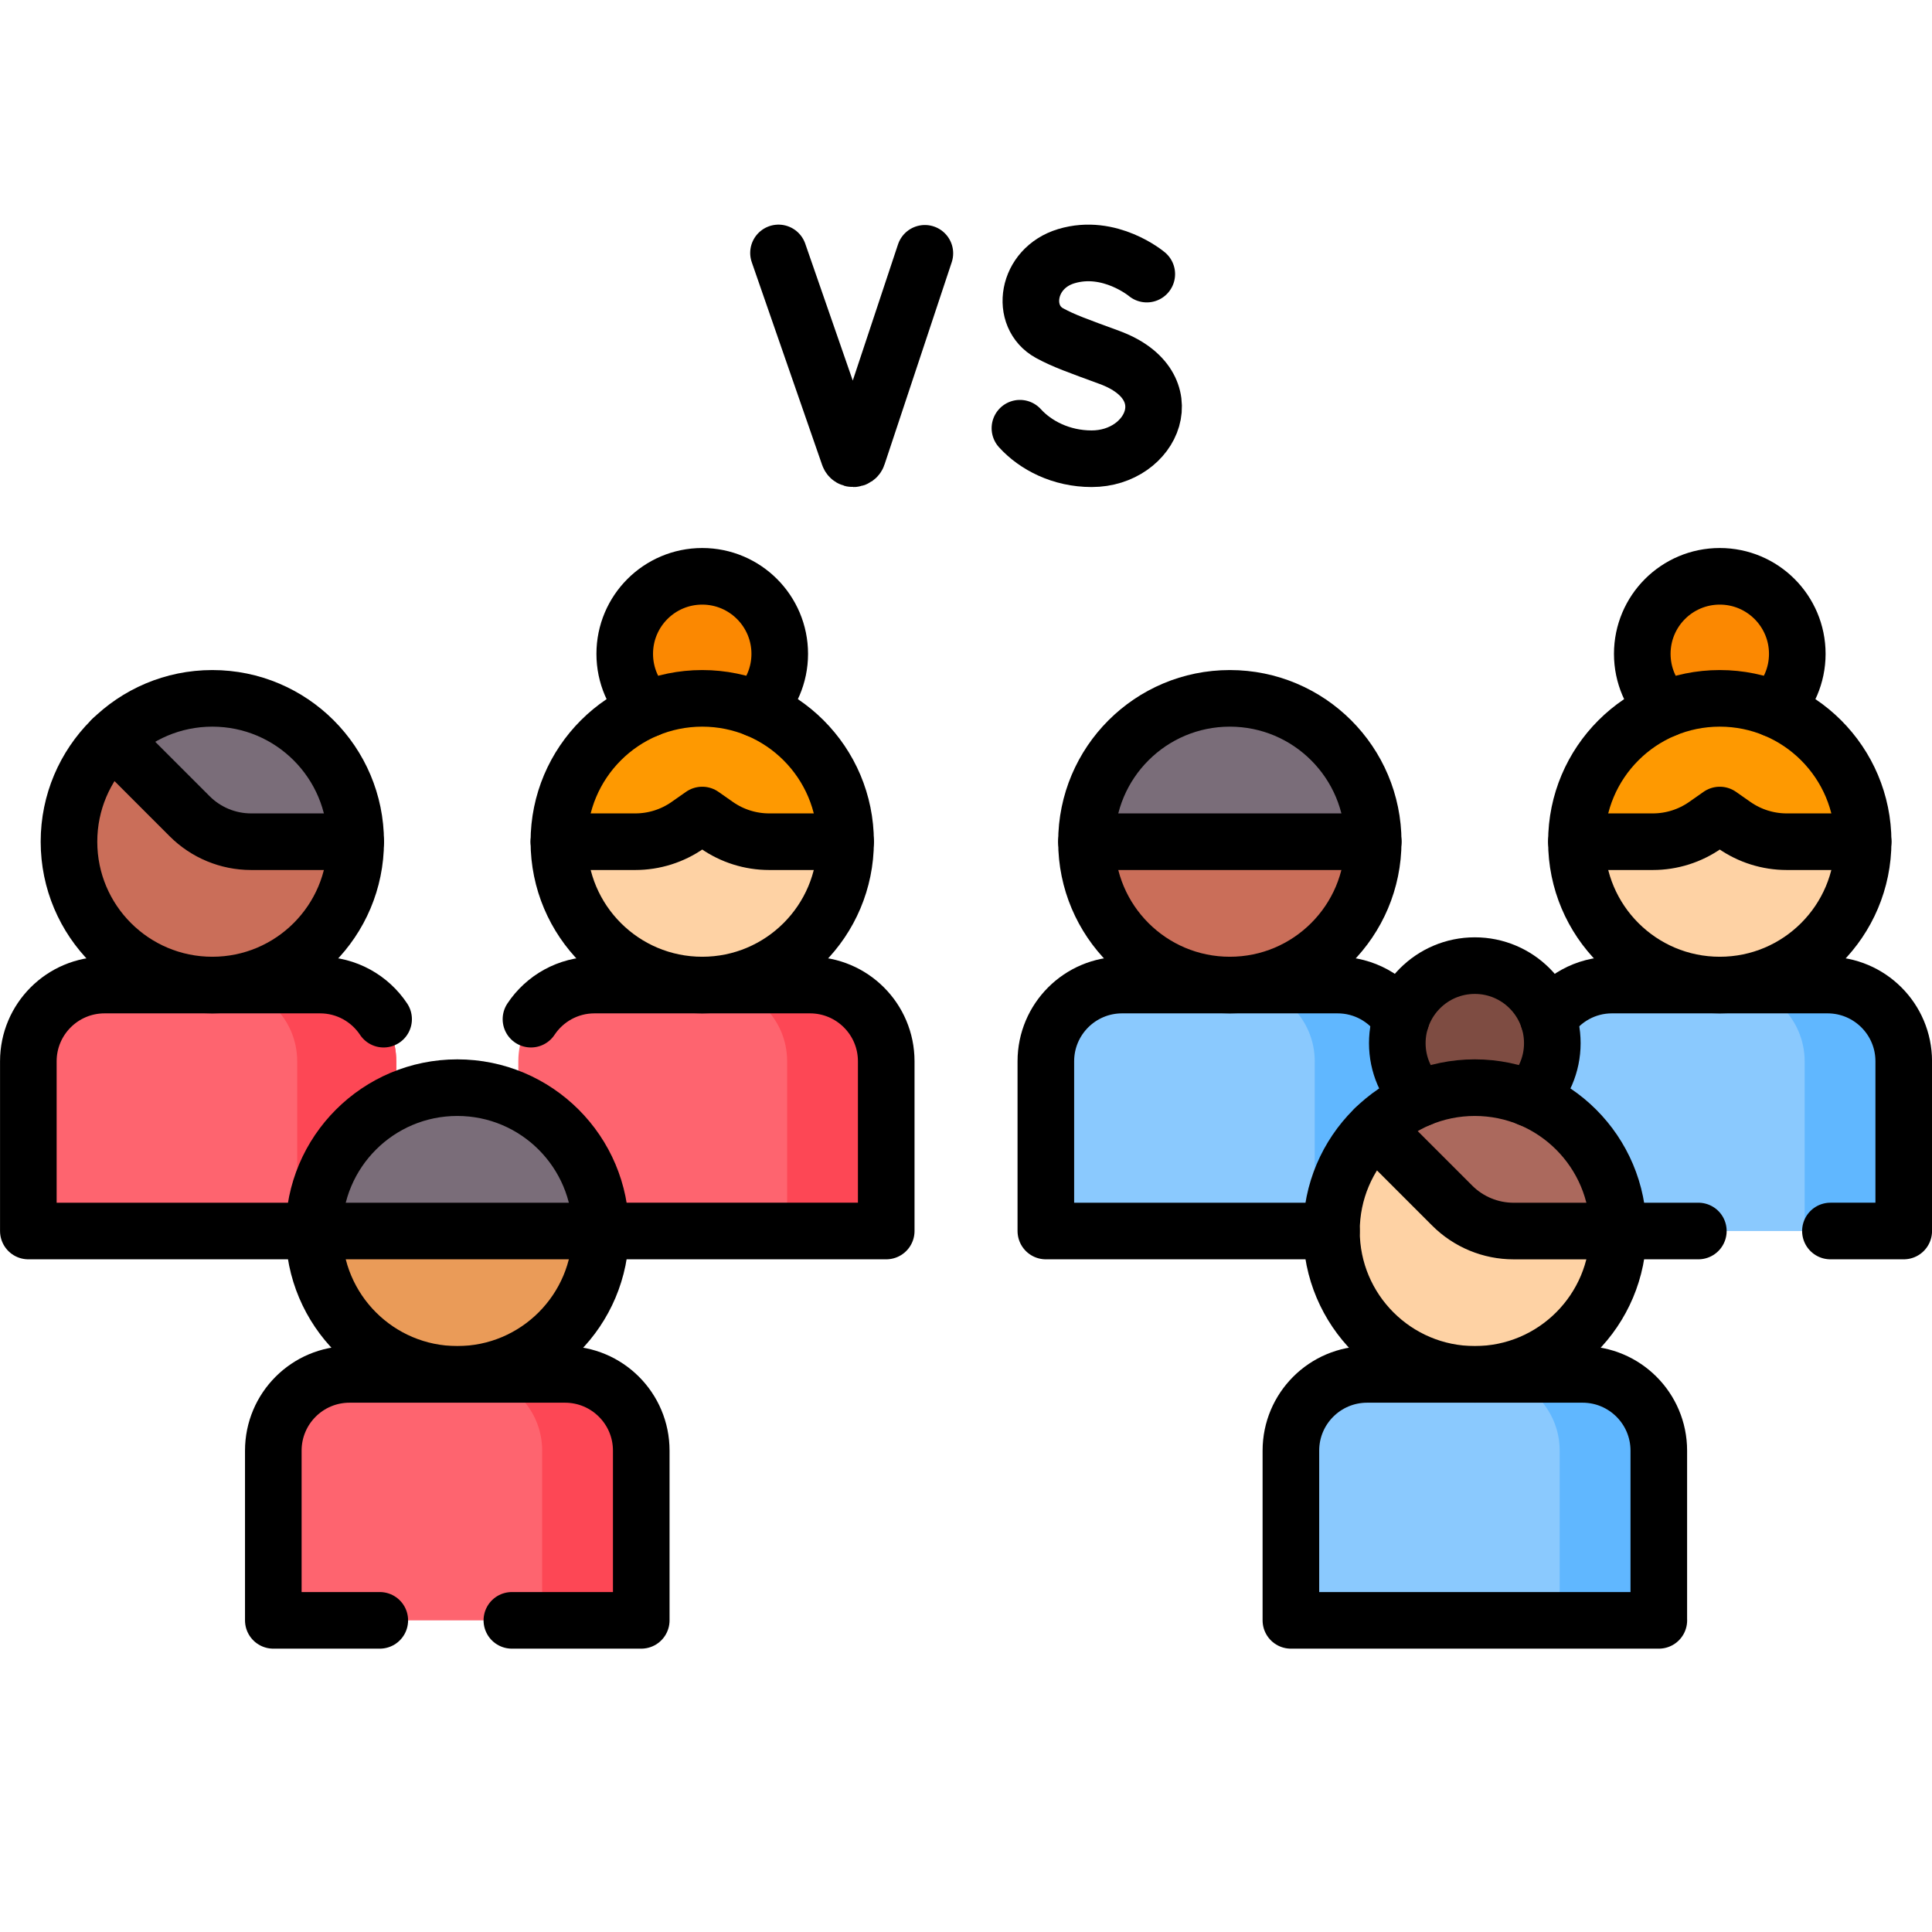 <?xml version="1.0" encoding="UTF-8"?><svg id="Capa_1" xmlns="http://www.w3.org/2000/svg" viewBox="0 0 512 512"><defs><style>.cls-1{fill:#8ac9fe;}.cls-2{fill:#fd4755;}.cls-3{fill:#fe646f;}.cls-4{fill:none;stroke:#000;stroke-linecap:round;stroke-linejoin:round;stroke-width:15px;}.cls-5{fill:#ab695d;}.cls-6{fill:#ca6e59;}.cls-7{fill:#fe9901;}.cls-8{fill:#fb8801;}.cls-9{fill:#7e4c42;}.cls-10{fill:#60b7ff;}.cls-11{fill:#ea9b58;}.cls-12{fill:#fed2a4;}.cls-13{fill:#7a6d79;}</style></defs><path class="cls-3" d="M105.02,281.25c0-11.16-9.04-20.2-20.2-20.2H27.72c-11.16,0-20.2,9.05-20.2,20.2v44.98h97.51v-44.98Z"/><path class="cls-2" d="M84.82,261.05h-26.26c11.16,0,20.2,9.05,20.2,20.2v44.98h26.26v-44.98c0-11.16-9.04-20.2-20.2-20.2Z"/><circle class="cls-6" cx="56.27" cy="223.06" r="37.99"/><path class="cls-13" d="M56.27,185.06c-10.3,0-19.64,4.11-26.49,10.77l20.49,20.49c4.32,4.32,10.17,6.74,16.27,6.74h27.72c0-20.98-17.01-37.99-37.99-37.99Z"/><path class="cls-3" d="M234.86,281.25c0-11.16-9.04-20.2-20.2-20.2h-57.1c-11.16,0-20.2,9.05-20.2,20.2v44.98h97.51v-44.98h0Z"/><path class="cls-2" d="M214.66,261.05h-26.26c11.16,0,20.2,9.05,20.2,20.2v44.98h26.26v-44.98c0-11.16-9.04-20.2-20.2-20.2Z"/><circle class="cls-8" cx="186.1" cy="173.27" r="20.54"/><circle class="cls-12" cx="186.1" cy="223.06" r="37.99"/><path class="cls-7" d="M186.1,185.06c-20.98,0-37.99,17.01-37.99,37.99h20.25c4.97,0,9.83-1.53,13.9-4.38l3.84-2.69,3.84,2.69c4.07,2.85,8.93,4.38,13.9,4.38h20.25c0-20.98-17.01-37.99-37.99-37.99Z"/><path class="cls-3" d="M169.94,384.43c0-11.16-9.04-20.2-20.2-20.2h-57.1c-11.16,0-20.2,9.05-20.2,20.2v44.98h97.51v-44.98h0Z"/><path class="cls-2" d="M149.74,364.23h-26.26c11.16,0,20.2,9.05,20.2,20.2v44.98h26.26v-44.98c0-11.16-9.04-20.2-20.2-20.2Z"/><circle class="cls-11" cx="121.19" cy="326.23" r="37.99"/><path class="cls-13" d="M121.19,288.24c-20.98,0-37.99,17.01-37.99,37.99h75.99c0-20.98-17.01-37.99-37.99-37.99Z"/><path class="cls-1" d="M504.51,281.25c0-11.16-9.05-20.2-20.2-20.2h-57.1c-11.16,0-20.2,9.05-20.2,20.2v44.98h97.51v-44.98h0Z"/><path class="cls-10" d="M484.31,261.05h-26.26c11.16,0,20.2,9.05,20.2,20.2v44.98h26.26v-44.98c0-11.16-9.05-20.2-20.2-20.2Z"/><circle class="cls-8" cx="455.76" cy="173.27" r="20.54"/><circle class="cls-12" cx="455.76" cy="223.06" r="37.99"/><path class="cls-7" d="M455.76,185.06c-20.98,0-37.99,17.01-37.99,37.99h20.25c4.97,0,9.83-1.53,13.9-4.38l3.84-2.69,3.84,2.69c4.08,2.85,8.93,4.38,13.9,4.38h20.25c0-20.98-17.01-37.99-37.99-37.99Z"/><path class="cls-1" d="M374.68,281.25c0-11.16-9.05-20.2-20.2-20.2h-57.1c-11.16,0-20.2,9.05-20.2,20.2v44.98h97.51v-44.98h0Z"/><path class="cls-10" d="M354.48,261.05h-26.26c11.16,0,20.2,9.05,20.2,20.2v44.98h26.26v-44.98c0-11.16-9.05-20.2-20.2-20.2Z"/><circle class="cls-6" cx="325.92" cy="223.06" r="37.99"/><path class="cls-13" d="M325.92,185.06c-20.98,0-37.99,17.01-37.99,37.99h75.99c0-20.98-17.01-37.99-37.99-37.99Z"/><path class="cls-1" d="M439.6,384.43c0-11.16-9.05-20.2-20.2-20.2h-57.1c-11.16,0-20.2,9.05-20.2,20.2v44.98h97.51v-44.98h0Z"/><path class="cls-10" d="M419.39,364.23h-26.26c11.16,0,20.2,9.05,20.2,20.2v44.98h26.26v-44.98c0-11.16-9.05-20.2-20.2-20.2Z"/><circle class="cls-9" cx="390.84" cy="276.45" r="20.54"/><circle class="cls-12" cx="390.84" cy="326.23" r="37.99"/><path class="cls-5" d="M390.84,288.24c-10.3,0-19.64,4.11-26.49,10.77l20.49,20.49c4.32,4.32,10.17,6.74,16.27,6.74h27.72c0-20.98-17.01-37.99-37.99-37.99Z"/><path class="cls-4" d="M29.78,195.83l20.49,20.49c4.32,4.32,10.17,6.74,16.27,6.74h27.72"/><path class="cls-4" d="M83.19,326.23H7.51v-44.98c0-11.16,9.05-20.2,20.2-20.2h57.11c7.03,0,13.22,3.59,16.84,9.04"/><circle class="cls-4" cx="56.27" cy="223.06" r="37.99"/><path class="cls-4" d="M200.52,187.9c3.78-3.72,6.12-8.9,6.12-14.62,0-11.34-9.19-20.55-20.54-20.55s-20.54,9.2-20.54,20.55c0,5.72,2.34,10.9,6.12,14.62"/><path class="cls-4" d="M148.11,223.06h20.25c4.97,0,9.83-1.53,13.9-4.38l3.84-2.69,3.84,2.69c4.07,2.85,8.93,4.38,13.9,4.38h20.25"/><path class="cls-4" d="M140.71,270.09c3.62-5.45,9.81-9.04,16.84-9.04h57.1c11.16,0,20.21,9.04,20.21,20.2v44.98h-75.68"/><circle class="cls-4" cx="186.1" cy="223.06" r="37.99"/><line class="cls-4" x1="83.19" y1="326.23" x2="159.18" y2="326.23"/><path class="cls-4" d="M135.65,429.41h34.29v-44.98c0-11.16-9.05-20.2-20.21-20.2h-57.1c-11.16,0-20.2,9.04-20.2,20.2v44.98h28.22"/><circle class="cls-4" cx="121.19" cy="326.23" r="37.99"/><path class="cls-4" d="M470.18,187.9c3.78-3.72,6.12-8.9,6.12-14.62,0-11.34-9.19-20.55-20.54-20.55s-20.54,9.2-20.54,20.55c0,5.72,2.34,10.9,6.12,14.62"/><path class="cls-4" d="M417.77,223.06h20.25c4.97,0,9.83-1.53,13.9-4.38l3.84-2.69,3.84,2.69c4.08,2.85,8.93,4.38,13.9,4.38h20.25"/><line class="cls-4" x1="450.08" y1="326.23" x2="428.83" y2="326.23"/><path class="cls-4" d="M410.37,270.08c3.62-5.44,9.81-9.03,16.83-9.03h57.11c11.15,0,20.2,9.04,20.2,20.2v44.98h-19.43"/><circle class="cls-4" cx="455.76" cy="223.06" r="37.99"/><line class="cls-4" x1="287.93" y1="223.06" x2="363.92" y2="223.06"/><path class="cls-4" d="M352.84,326.23h-75.68v-44.98c0-11.16,9.05-20.2,20.21-20.2h57.1c7.03,0,13.22,3.59,16.84,9.04"/><circle class="cls-4" cx="325.92" cy="223.06" r="37.99"/><path class="cls-4" d="M405.26,291.07c3.78-3.72,6.12-8.9,6.12-14.62,0-11.34-9.19-20.55-20.54-20.55s-20.54,9.2-20.54,20.55c0,5.72,2.34,10.9,6.12,14.62"/><path class="cls-4" d="M364.36,299.01l20.49,20.49c4.32,4.32,10.17,6.74,16.27,6.74h27.72"/><path class="cls-4" d="M439.6,429.41v-44.98c0-11.16-9.05-20.2-20.2-20.2h-57.1c-11.16,0-20.2,9.05-20.2,20.2v44.98h97.51Z"/><circle class="cls-4" cx="390.84" cy="326.23" r="37.99"/><path class="cls-4" d="M303.91,72.64s-9.79-8.23-21.33-4.75c-10.6,3.19-12.45,16.04-4.41,20.41,3.76,2.05,7.52,3.36,15.87,6.43,20.09,7.41,11.43,26.84-4.74,26.84-8.1,0-14.89-3.55-19.01-8.09"/><path class="cls-4" d="M206.31,67.03l18.65,53.73c.39,1.1,1.95,1.09,2.33-.02l17.81-53.61"/></svg>